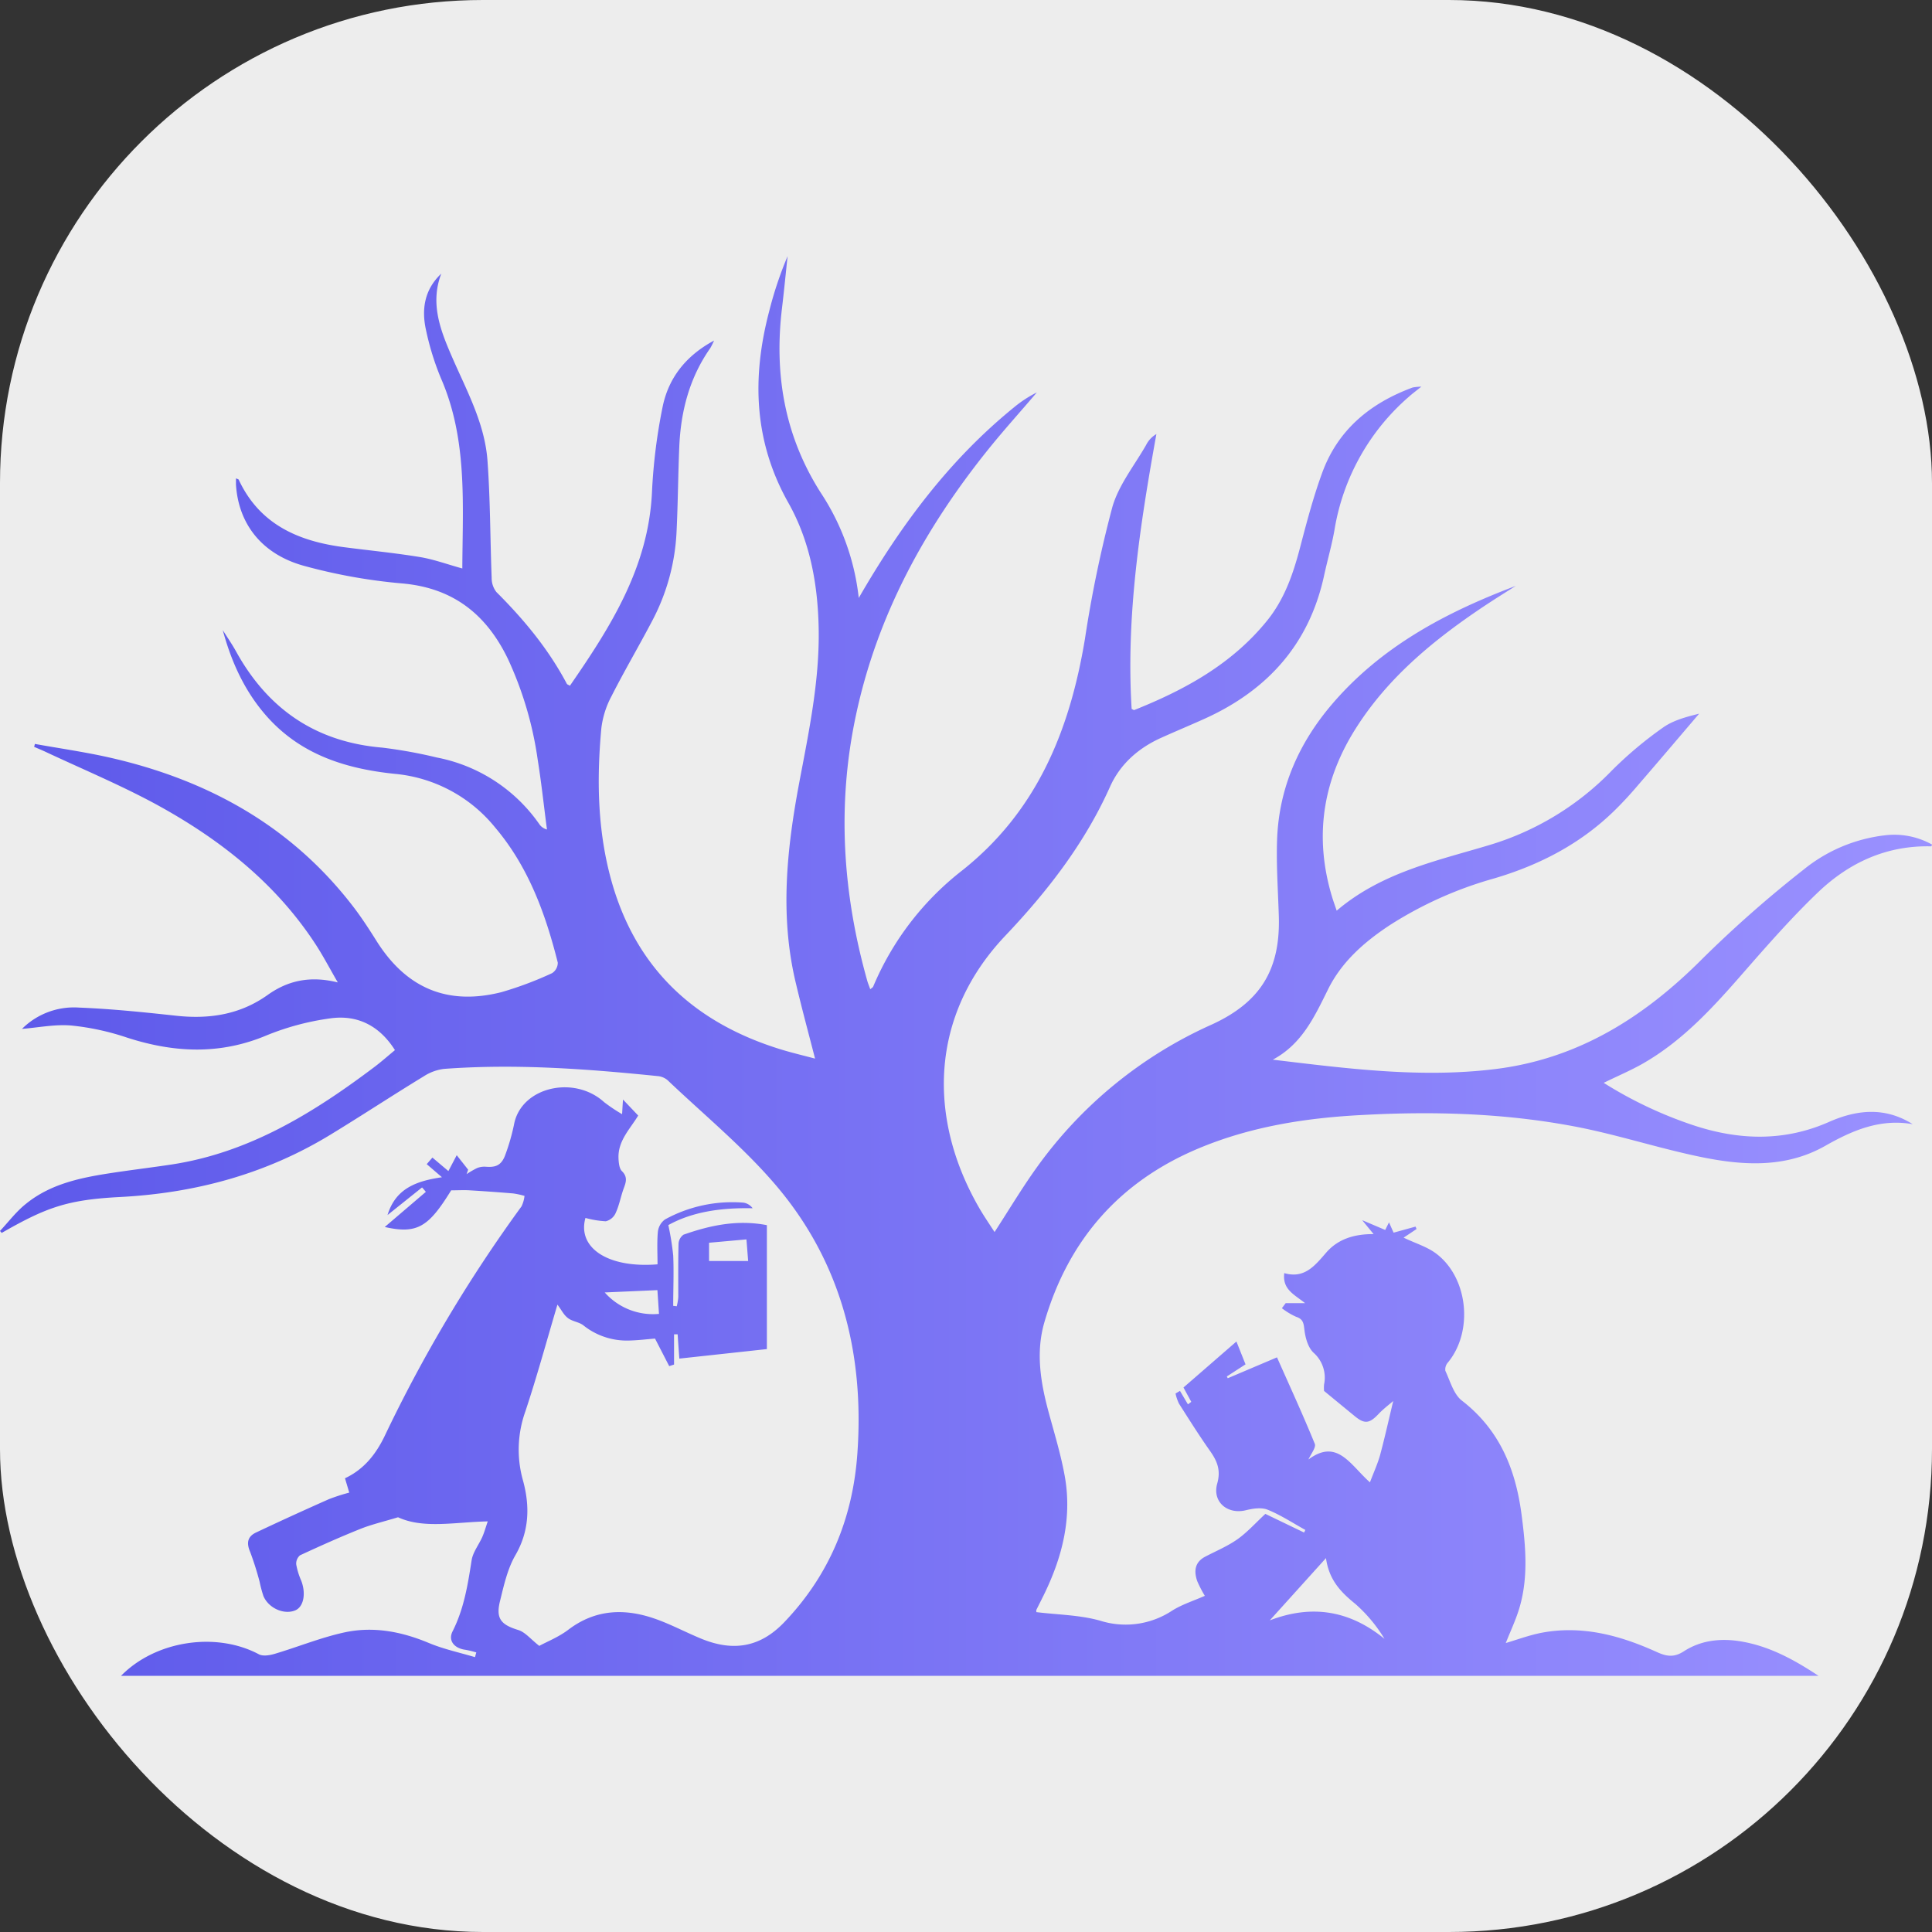 <svg xmlns="http://www.w3.org/2000/svg" version="1.1" xmlns:xlink="http://www.w3.org/1999/xlink" xmlns:svgjs="http://svgjs.com/svgjs" width="1000" height="1000"><rect width="100%" height="100%" fill="#333333" stroke="none"/><rect width="1000" height="1000" rx="250" ry="250" fill="#ededed"></rect><g transform="matrix(1.97,0,0,1.97,-0,132.619)"><svg xmlns="http://www.w3.org/2000/svg" version="1.1" xmlns:xlink="http://www.w3.org/1999/xlink" xmlns:svgjs="http://svgjs.com/svgjs" width="507.64" height="373"><svg xmlns="http://www.w3.org/2000/svg" xmlns:xlink="http://www.w3.org/1999/xlink" viewBox="0 0 507.64 373"><defs><linearGradient id="linear-gradient" y1="186.5" x2="507.64" y2="186.5" gradientUnits="userSpaceOnUse"><stop offset="0" stop-color="#5d59ea"></stop><stop offset="1" stop-color="#9a91ff"></stop></linearGradient></defs><title>logo-5</title><g id="Layer_2" data-name="Layer 2"><g id="Layer_1-2" data-name="Layer 1"><path d="M334.42,211.1c19.63,2.35,39,4.88,58.5,2.46,21.88-2.71,39.19-13.72,54.45-29.06a312.85,312.85,0,0,1,26.51-23.34,41.46,41.46,0,0,1,21.28-9,20.36,20.36,0,0,1,12.48,2.43c-.08.16-.17.46-.24.46-11.73-.29-21.63,4.29-29.85,12.19-6.78,6.5-13,13.58-19.2,20.67-8,9.18-16.1,18.18-26.82,24.28-3.18,1.8-6.57,3.22-10.17,5a108.61,108.61,0,0,0,23.4,11.09c12,4,23.95,4.41,35.79-.82,7.33-3.24,14.7-4,22,.59-8.54-1.51-15.86,1.63-23,5.7-10.6,6-22,5.15-33.2,2.8-11-2.3-21.76-5.85-32.79-7.93-18.26-3.45-36.78-4-55.33-3-14.89.74-29.51,3-43.36,8.81-20.81,8.73-34.22,24.13-40.48,45.7-2.33,8.06-.93,16.09,1.24,24,1.42,5.21,3,10.42,4,15.72,2.21,11.32-.46,21.91-5.46,32.05-.62,1.26-1.26,2.51-1.88,3.77-.05.09,0,.21,0,.58,5.58.69,11.38.73,16.77,2.25A22.17,22.17,0,0,0,308,355.84c2.61-1.63,5.65-2.58,8.56-3.87a31.1,31.1,0,0,1-2-3.87c-.89-2.58-.69-4.94,2.07-6.4s5.89-2.75,8.49-4.59,4.81-4.33,7.34-6.67l10.17,4.9c.12-.23.23-.46.34-.68-3.29-1.82-6.46-3.92-9.92-5.32-1.63-.66-3.88-.31-5.71.14-4.79,1.19-8.88-2.17-7.53-7,1-3.51,0-5.9-1.87-8.56-2.87-4.06-5.52-8.28-8.19-12.48a11.8,11.8,0,0,1-.89-2.63l1.17-.69c.69,1.18,1.39,2.36,2.09,3.54L313,301c-.63-1.15-1.26-2.3-2.05-3.77,4.48-3.88,9-7.82,13.91-12.08l2.39,6-4.91,3.18.24.47,12.94-5.49c3.41,7.69,6.84,15.14,9.93,22.72.38.95-1,2.64-1.67,4.12,7.59-5.66,11,1.44,16.16,6,1-2.64,2-4.82,2.65-7.11,1.25-4.63,2.28-9.32,3.47-14.26-1.15,1-2.6,2.08-3.82,3.37-2.43,2.57-3.68,2.76-6.31.6s-5.22-4.29-8.05-6.62a10.26,10.26,0,0,1,0-1.66,8.76,8.76,0,0,0-2.77-8.39c-1.4-1.32-2.1-3.76-2.36-5.79-.23-1.74-.22-3-2.2-3.63a18.89,18.89,0,0,1-3.75-2.26l1-1.33h5.1c-2.9-2.31-6-3.61-5.47-7.89,5.26,1.53,8-1.9,11-5.37s7.19-4.92,12.47-4.88l-3-3.66,6.05,2.57,1-2c.5,1.13.88,2,1.21,2.71l5.76-1.59c.09.21.18.43.26.64l-3.39,2.26c3,1.46,6.14,2.37,8.55,4.19,8.45,6.37,9.81,20.5,3.07,28.63a2.69,2.69,0,0,0-.65,2.19c1.28,2.71,2.16,6.13,4.34,7.81,9.9,7.66,14.11,18,15.67,29.92,1.06,8.08,1.82,16.18-.45,24.17-.93,3.29-2.44,6.41-3.69,9.6,2.89-.85,6-2,9.12-2.64,10.78-2.12,20.84.6,30.55,5,2.55,1.16,4.51,1.51,7.14-.2,4.4-2.85,9.51-3.45,14.7-2.63,7.39,1.18,13.82,4.56,20.66,9.09h-446c9.08-9.27,25-11.64,36.22-5.66,1.08.57,2.85.27,4.16-.12,6.09-1.81,12-4.24,18.22-5.61,7.58-1.67,15-.28,22.21,2.73,3.9,1.64,8.11,2.53,12.19,3.75.11-.41.23-.82.34-1.24a25.53,25.53,0,0,0-2.84-.69c-2.87-.36-4.65-2.34-3.39-4.85,3-5.93,4-12.23,5-18.65.33-2.14,1.89-4.08,2.81-6.15.52-1.18.86-2.43,1.43-4.09-8.7.19-16.86,2-23.57-1.08-3.9,1.18-7.06,1.91-10,3.1-5.32,2.13-10.55,4.48-15.75,6.89a2.86,2.86,0,0,0-1,2.39A18.75,18.75,0,0,0,79.15,348c1.3,3.39.63,6.87-1.58,7.79-2.92,1.22-7-.55-8.36-3.77a32.73,32.73,0,0,1-1-3.75,80.3,80.3,0,0,0-2.47-7.8c-1-2.31-.78-4.05,1.54-5.14,6.34-3,12.7-5.9,19.1-8.74a49.22,49.22,0,0,1,5.38-1.74c-.35-1.2-.73-2.47-1.12-3.77,5.07-2.37,8.15-6.42,10.38-11a378.83,378.83,0,0,1,36-60.43,8.45,8.45,0,0,0,.79-2.76,21.47,21.47,0,0,0-2.92-.64q-5.72-.48-11.45-.82c-1.57-.1-3.15,0-4.9,0-5.87,9.51-8.83,11.59-17.45,9.63l10.8-9.23c-.32-.39-.64-.77-1-1.16l-9.07,7.25c2.14-7,7.56-8.94,14.3-9.93l-4-3.44,1.49-1.73,4.2,3.55L120,236.2,123,240c-.13.39-.26.78-.4,1.17a24.35,24.35,0,0,1,2.74-1.59,5.15,5.15,0,0,1,2.3-.35c2.33.17,3.93-.17,5-2.8a54.87,54.87,0,0,0,2.52-8.81c2.23-9.46,15.81-12.41,23.56-5.37a42.52,42.52,0,0,0,4.73,3.17c.1-1.75.16-2.71.23-3.85l4,4.21c-2.15,3.57-5.41,6.68-5.17,11.34.06,1.13.2,2.58.9,3.27,1.76,1.73.88,3.3.3,5-.68,2-1.08,4.17-2,6.1a3.82,3.82,0,0,1-2.55,2.07,25,25,0,0,1-5.34-.88c-2.19,7.86,5.92,13.26,18.94,12.19,0-2.81-.17-5.7.09-8.55a4.65,4.65,0,0,1,1.87-3.24,36.7,36.7,0,0,1,20.65-4.41,3.67,3.67,0,0,1,2.38,1.47c-8.09-.17-15.74.86-22.15,4.42a73.25,73.25,0,0,1,1.28,8c.19,4.4,0,8.81,0,13.22l.93.11a14.09,14.09,0,0,0,.4-2.38c0-4.66-.05-9.32.07-14a3.11,3.11,0,0,1,1.31-2.43c7-2.46,14.15-4,21.9-2.5v32.56l-23,2.5c-.12-1.62-.29-4-.45-6.38l-.94,0v7.94l-1.27.42-3.73-7.24c-2,.15-4.54.48-7.1.52a18.25,18.25,0,0,1-11.73-4c-1.13-.88-2.82-1-4-1.87s-1.67-2.07-2.81-3.57c-2.85,9.59-5.39,18.94-8.45,28.13a29.74,29.74,0,0,0-.62,18c1.84,6.68,1.75,13.3-2,19.75-2.05,3.57-3,7.87-4,11.94-1.18,4.67.24,6.28,4.78,7.67,1.81.55,3.23,2.38,5.52,4.17,2-1.1,5.08-2.31,7.6-4.22,7.1-5.41,14.78-5.7,22.77-2.92,4.17,1.45,8.11,3.58,12.21,5.26,8.21,3.36,15.36,2.41,21.82-4.37,11.92-12.49,18-27.44,19.18-44.36,1.85-26.17-4.26-50.31-21.48-70.49-8.53-10-18.86-18.46-28.42-27.56a4.7,4.7,0,0,0-2.61-1.05c-18.65-1.9-37.32-3.28-56.08-1.89a12.56,12.56,0,0,0-5.32,1.94c-8.21,5-16.27,10.31-24.49,15.32-17,10.38-35.58,15.39-55.43,16.41-13.79.72-19.28,2.72-31,9.43L0,256.1C2.25,253.7,4.27,251,6.79,249c6.45-5.26,14.34-6.88,22.3-8.1,5.35-.82,10.72-1.46,16.07-2.27C65.52,235.5,82.37,225.08,98.4,213c1.8-1.36,3.49-2.86,5.37-4.41-4.09-6.46-9.93-9.39-17.15-8.32a68.76,68.76,0,0,0-16.54,4.43c-12.3,5.19-24.39,4.59-36.77.58a66.73,66.73,0,0,0-14.53-3.15c-4.3-.38-8.71.54-13,.88a19.32,19.32,0,0,1,14.92-5.6c8.52.34,17,1.21,25.53,2.14,8.71.95,16.81-.26,24.1-5.46,5.26-3.75,11.11-5.1,18.42-3.29-2.31-4-4-7.24-6-10.27-10.62-16.16-25.43-27.68-42.16-36.75-9.3-5-19.13-9.11-28.72-13.61-.95-.44-1.93-.84-2.9-1.26l.2-.77c6.52,1.18,13.11,2.11,19.57,3.57,25.72,5.83,47.7,17.89,64,39.1,2.24,2.91,4.24,6,6.2,9.12,7.8,12.38,18.61,17,32.77,13.44a92.77,92.77,0,0,0,13.34-5,3.26,3.26,0,0,0,1.5-2.78c-3.24-12.9-7.75-25.25-16.53-35.58a38.39,38.39,0,0,0-26.21-14c-12.68-1.3-24.39-4.88-33.35-14.71-6-6.61-9.61-14.48-11.93-23.06,1.17,1.87,2.44,3.69,3.51,5.63,8.38,15.14,20.94,23.76,38.37,25.24a124.47,124.47,0,0,1,14.37,2.6,42.63,42.63,0,0,1,26.85,17.41,3.49,3.49,0,0,0,2.08,1.5c-.81-6.15-1.47-12.32-2.45-18.44a93.93,93.93,0,0,0-7.8-26.36c-5.65-11.7-14.38-18.68-27.82-19.85a144.91,144.91,0,0,1-25.81-4.63C68.75,78.27,62.64,70.29,62,60c0-.51,0-1,0-1.64.39.19.65.23.72.36,5.47,11.73,15.63,16.15,27.61,17.72,6.65.87,13.34,1.51,20,2.6,3.69.61,7.25,1.94,11.14,3,.07-16.89,1.41-33.81-5.59-49.91a71.39,71.39,0,0,1-3.94-12.68c-1.23-5.49-.44-10.69,4-14.87-3,7.85-.2,14.93,2.84,21.92,3.84,8.83,8.59,17.42,9.3,27.2.75,10.24.7,20.54,1.1,30.81a5.94,5.94,0,0,0,1.25,3.73c7.25,7.23,13.69,15,18.51,24.12.09.16.35.22.8.49C160.4,97.41,170.38,81.76,171.3,62a146.62,146.62,0,0,1,2.81-22.49c1.55-7.47,6-13.31,13.5-17.35a19.27,19.27,0,0,1-1,2c-5.47,7.8-7.75,16.6-8.14,26-.31,7.46-.35,14.93-.72,22.39a55.4,55.4,0,0,1-6.26,23c-3.51,6.71-7.37,13.24-10.8,20A24,24,0,0,0,158,124c-1.3,14.1-1,28.14,3.15,41.83,6.8,22.27,22.11,35.83,44,42.57,2.84.87,5.74,1.56,9,2.42-1.78-6.91-3.49-13.24-5-19.62-4.32-17.78-2.45-35.44.89-53.13,2.51-13.28,5.3-26.55,5.06-40.19-.21-11.65-2.26-23-8-33.15-9.08-16.16-9.56-32.93-5-50.29A99.13,99.13,0,0,1,206.93,0c-.48,4.53-.92,9.06-1.46,13.58-2.1,17.34.64,33.59,10.16,48.54a62.44,62.44,0,0,1,10,27.67c11.2-19.41,23.93-36.36,40.69-50a31.3,31.3,0,0,1,6.1-4c-4.25,5-8.63,9.83-12.72,14.91-16.71,20.77-29.24,43.64-34.83,70-5,23.48-3.48,46.69,3,69.69.2.71.5,1.4.78,2.2.33-.29.67-.45.78-.71a75.81,75.81,0,0,1,23.24-30.39c19.8-15.64,28.41-36.94,32.39-60.95a320.53,320.53,0,0,1,7.18-34.56c1.64-5.83,5.82-11,8.89-16.38a6.88,6.88,0,0,1,2.7-2.87c-4.35,24.13-8,48-6.5,72.22.33.14.56.34.7.28,13.3-5.32,25.64-12.06,34.87-23.46,4.55-5.61,6.82-12.18,8.62-19,1.75-6.69,3.51-13.41,5.88-19.89,4.14-11.32,12.66-18.3,23.77-22.39a14.42,14.42,0,0,1,2.27-.22c-1.54,1.24-2.41,1.89-3.21,2.6a58.84,58.84,0,0,0-19.6,35c-.69,4-1.87,8-2.73,12-3.89,18-14.84,30.15-31.35,37.63-3.85,1.74-7.75,3.35-11.59,5.09-5.93,2.7-10.66,6.88-13.31,12.8-6.64,14.85-16.44,27.47-27.5,39.13-20,21.08-20.49,48.22-6.68,71.87,1.18,2,2.51,3.95,3.84,6,3.77-5.8,7.14-11.45,10.95-16.78a113.49,113.49,0,0,1,46.21-37.78C331.1,196,336.39,187.53,336,173.55c-.2-6.81-.7-13.64-.45-20.43.51-13.48,5.73-25.23,14.42-35.41,12.94-15.16,29.95-24.17,48.31-31.1-1.71,1.08-3.43,2.15-5.13,3.24s-3.45,2.24-5.15,3.4c-12.15,8.3-23.3,17.68-31.38,30.19-9,13.86-11.45,28.76-6.69,44.7.33,1.12.73,2.21,1.27,3.81,11.86-10.09,26.3-13.08,40.22-17.27a74.53,74.53,0,0,0,32.07-19.54,102,102,0,0,1,13.38-11.25c2.78-2,6.31-2.88,9.57-3.7-5.29,6.2-10.55,12.41-15.88,18.57-2,2.37-4.15,4.72-6.39,6.91-8.95,8.75-19.7,14.3-31.63,17.82a101.5,101.5,0,0,0-27.44,12.3c-6.69,4.42-12.63,9.63-16.21,16.92C345.35,199.85,342.08,207,334.42,211.1Zm14,130.92c-5.35,5.93-10.07,11.17-14.8,16.4,11-4.22,20.92-2.66,30.14,4.85a39.08,39.08,0,0,0-7.65-9.17C352.35,351.05,349.18,347.87,348.38,342ZM158.89,272.26a16.93,16.93,0,0,0,14.25,5.63c-.15-2.4-.29-4.39-.41-6.24Zm37.23-13.94-9.82.88V264h10.27C196.42,262.09,196.3,260.52,196.12,258.32Z" style="fill:url(#linear-gradient)"></path></g></g></svg></svg></g></svg>